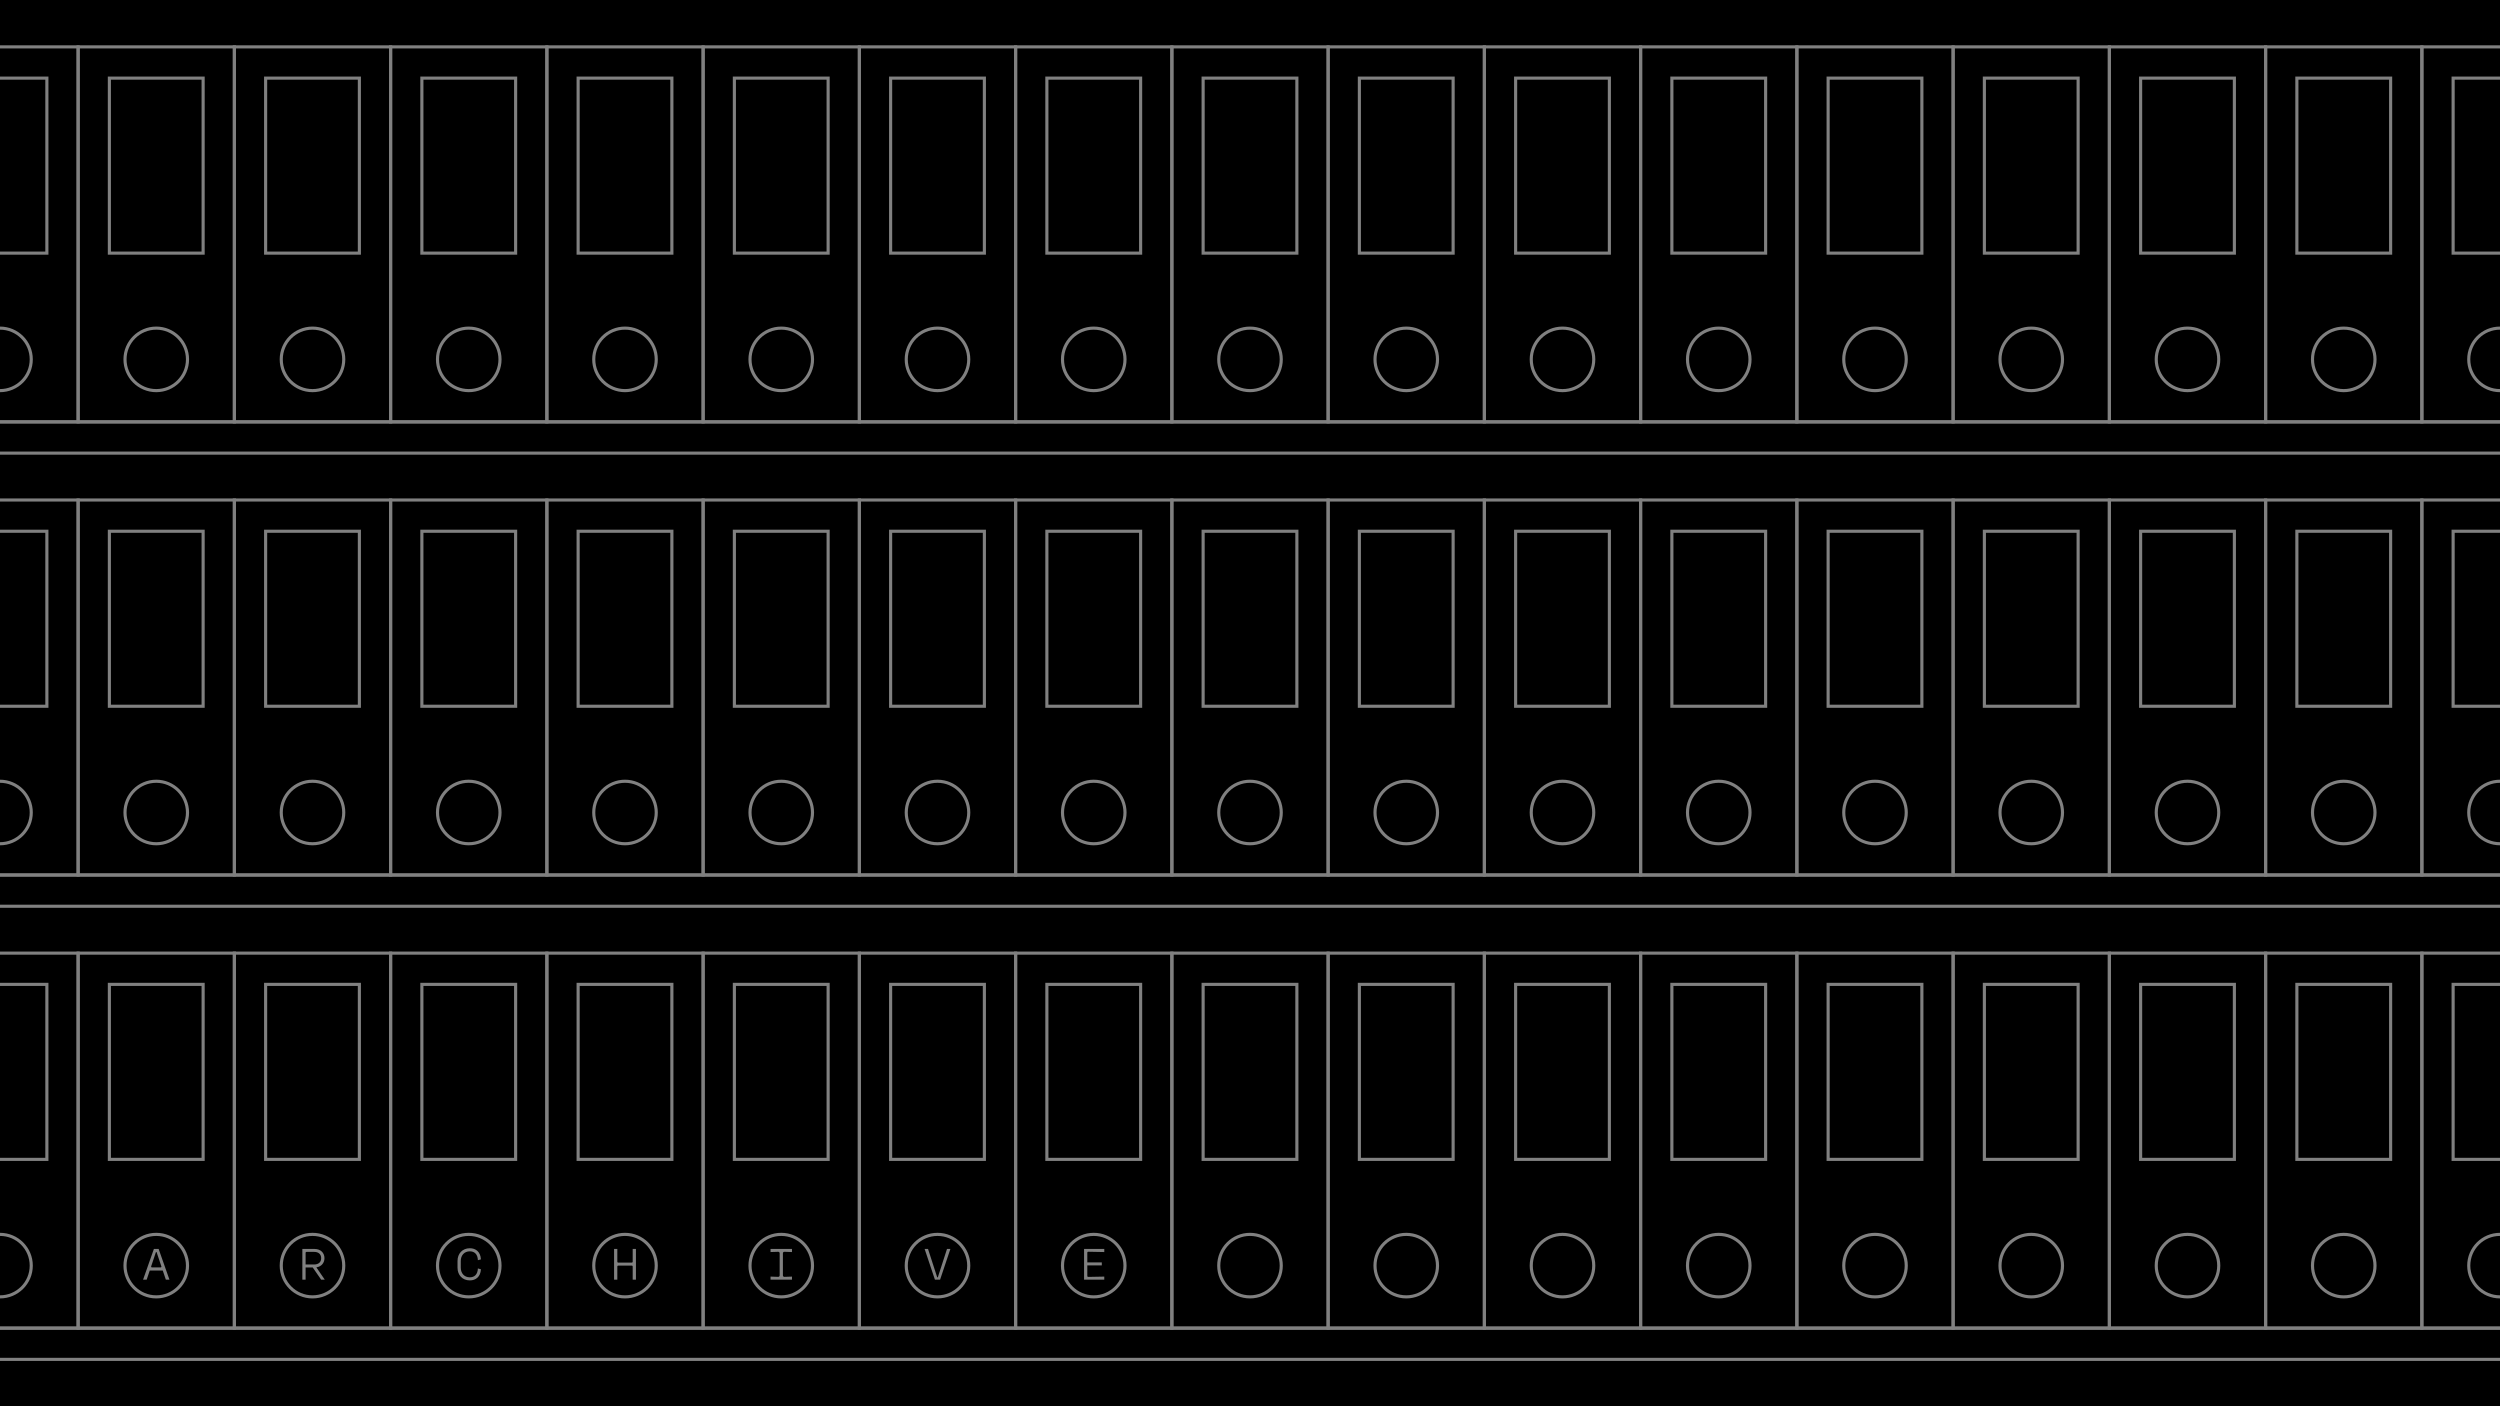<svg width="1600" height="900" viewBox="0 0 1600 900" fill="none" xmlns="http://www.w3.org/2000/svg">
<rect x="0" y="0" width="1600" height="900" fill="#333333" stroke="none"/>
<g clip-path="url(#clip0)">
<rect width="1600" height="900" fill="black"/>
<rect x="-50" y="30" width="100" height="240" stroke="#808080" stroke-width="2"/>
<circle cy="230" r="20" stroke="#808080" stroke-width="2"/>
<rect x="-30" y="50" width="60" height="112" stroke="#808080" stroke-width="2"/>
<rect x="50" y="30" width="100" height="240" stroke="#808080" stroke-width="2"/>
<circle cx="100" cy="230" r="20" stroke="#808080" stroke-width="2"/>
<rect x="70" y="50" width="60" height="112" stroke="#808080" stroke-width="2"/>
<rect x="150" y="30" width="100" height="240" stroke="#808080" stroke-width="2"/>
<circle cx="200" cy="230" r="20" stroke="#808080" stroke-width="2"/>
<rect x="170" y="50" width="60" height="112" stroke="#808080" stroke-width="2"/>
<rect x="250" y="30" width="100" height="240" stroke="#808080" stroke-width="2"/>
<circle cx="300" cy="230" r="20" stroke="#808080" stroke-width="2"/>
<rect x="270" y="50" width="60" height="112" stroke="#808080" stroke-width="2"/>
<rect x="350" y="30" width="100" height="240" stroke="#808080" stroke-width="2"/>
<circle cx="400" cy="230" r="20" stroke="#808080" stroke-width="2"/>
<rect x="370" y="50" width="60" height="112" stroke="#808080" stroke-width="2"/>
<rect x="450" y="30" width="100" height="240" stroke="#808080" stroke-width="2"/>
<circle cx="500" cy="230" r="20" stroke="#808080" stroke-width="2"/>
<rect x="470" y="50" width="60" height="112" stroke="#808080" stroke-width="2"/>
<rect x="550" y="30" width="100" height="240" stroke="#808080" stroke-width="2"/>
<circle cx="600" cy="230" r="20" stroke="#808080" stroke-width="2"/>
<rect x="570" y="50" width="60" height="112" stroke="#808080" stroke-width="2"/>
<rect x="650" y="30" width="100" height="240" stroke="#808080" stroke-width="2"/>
<circle cx="700" cy="230" r="20" stroke="#808080" stroke-width="2"/>
<rect x="670" y="50" width="60" height="112" stroke="#808080" stroke-width="2"/>
<rect x="750" y="30" width="100" height="240" stroke="#808080" stroke-width="2"/>
<circle cx="800" cy="230" r="20" stroke="#808080" stroke-width="2"/>
<rect x="770" y="50" width="60" height="112" stroke="#808080" stroke-width="2"/>
<rect x="850" y="30" width="100" height="240" stroke="#808080" stroke-width="2"/>
<circle cx="900" cy="230" r="20" stroke="#808080" stroke-width="2"/>
<rect x="870" y="50" width="60" height="112" stroke="#808080" stroke-width="2"/>
<rect x="950" y="30" width="100" height="240" stroke="#808080" stroke-width="2"/>
<circle cx="1000" cy="230" r="20" stroke="#808080" stroke-width="2"/>
<rect x="970" y="50" width="60" height="112" stroke="#808080" stroke-width="2"/>
<rect x="1050" y="30" width="100" height="240" stroke="#808080" stroke-width="2"/>
<circle cx="1100" cy="230" r="20" stroke="#808080" stroke-width="2"/>
<rect x="1070" y="50" width="60" height="112" stroke="#808080" stroke-width="2"/>
<rect x="1150" y="30" width="100" height="240" stroke="#808080" stroke-width="2"/>
<circle cx="1200" cy="230" r="20" stroke="#808080" stroke-width="2"/>
<rect x="1170" y="50" width="60" height="112" stroke="#808080" stroke-width="2"/>
<rect x="1250" y="30" width="100" height="240" stroke="#808080" stroke-width="2"/>
<circle cx="1300" cy="230" r="20" stroke="#808080" stroke-width="2"/>
<rect x="1270" y="50" width="60" height="112" stroke="#808080" stroke-width="2"/>
<rect x="1350" y="30" width="100" height="240" stroke="#808080" stroke-width="2"/>
<circle cx="1400" cy="230" r="20" stroke="#808080" stroke-width="2"/>
<rect x="1370" y="50" width="60" height="112" stroke="#808080" stroke-width="2"/>
<rect x="1450" y="30" width="100" height="240" stroke="#808080" stroke-width="2"/>
<circle cx="1500" cy="230" r="20" stroke="#808080" stroke-width="2"/>
<rect x="1470" y="50" width="60" height="112" stroke="#808080" stroke-width="2"/>
<rect x="1550" y="30" width="100" height="240" stroke="#808080" stroke-width="2"/>
<circle cx="1600" cy="230" r="20" stroke="#808080" stroke-width="2"/>
<rect x="1570" y="50" width="60" height="112" stroke="#808080" stroke-width="2"/>
<rect x="-72" y="270" width="1744" height="20" stroke="#808080" stroke-width="2"/>
<rect x="-50" y="610" width="100" height="240" stroke="#808080" stroke-width="2"/>
<circle cy="810" r="20" stroke="#808080" stroke-width="2"/>
<rect x="-30" y="630" width="60" height="112" stroke="#808080" stroke-width="2"/>
<rect x="50" y="610" width="100" height="240" stroke="#808080" stroke-width="2"/>
<circle cx="100" cy="810" r="20" stroke="#808080" stroke-width="2"/>
<rect x="70" y="630" width="60" height="112" stroke="#808080" stroke-width="2"/>
<rect x="150" y="610" width="100" height="240" stroke="#808080" stroke-width="2"/>
<circle cx="200" cy="810" r="20" stroke="#808080" stroke-width="2"/>
<rect x="170" y="630" width="60" height="112" stroke="#808080" stroke-width="2"/>
<rect x="250" y="610" width="100" height="240" stroke="#808080" stroke-width="2"/>
<circle cx="300" cy="810" r="20" stroke="#808080" stroke-width="2"/>
<rect x="270" y="630" width="60" height="112" stroke="#808080" stroke-width="2"/>
<rect x="350" y="610" width="100" height="240" stroke="#808080" stroke-width="2"/>
<circle cx="400" cy="810" r="20" stroke="#808080" stroke-width="2"/>
<rect x="370" y="630" width="60" height="112" stroke="#808080" stroke-width="2"/>
<rect x="450" y="610" width="100" height="240" stroke="#808080" stroke-width="2"/>
<circle cx="500" cy="810" r="20" stroke="#808080" stroke-width="2"/>
<rect x="470" y="630" width="60" height="112" stroke="#808080" stroke-width="2"/>
<rect x="550" y="610" width="100" height="240" stroke="#808080" stroke-width="2"/>
<circle cx="600" cy="810" r="20" stroke="#808080" stroke-width="2"/>
<rect x="570" y="630" width="60" height="112" stroke="#808080" stroke-width="2"/>
<rect x="650" y="610" width="100" height="240" stroke="#808080" stroke-width="2"/>
<circle cx="700" cy="810" r="20" stroke="#808080" stroke-width="2"/>
<rect x="670" y="630" width="60" height="112" stroke="#808080" stroke-width="2"/>
<rect x="750" y="610" width="100" height="240" stroke="#808080" stroke-width="2"/>
<circle cx="800" cy="810" r="20" stroke="#808080" stroke-width="2"/>
<rect x="770" y="630" width="60" height="112" stroke="#808080" stroke-width="2"/>
<rect x="850" y="610" width="100" height="240" stroke="#808080" stroke-width="2"/>
<circle cx="900" cy="810" r="20" stroke="#808080" stroke-width="2"/>
<rect x="870" y="630" width="60" height="112" stroke="#808080" stroke-width="2"/>
<rect x="950" y="610" width="100" height="240" stroke="#808080" stroke-width="2"/>
<circle cx="1000" cy="810" r="20" stroke="#808080" stroke-width="2"/>
<rect x="970" y="630" width="60" height="112" stroke="#808080" stroke-width="2"/>
<rect x="1050" y="610" width="100" height="240" stroke="#808080" stroke-width="2"/>
<circle cx="1100" cy="810" r="20" stroke="#808080" stroke-width="2"/>
<rect x="1070" y="630" width="60" height="112" stroke="#808080" stroke-width="2"/>
<rect x="1150" y="610" width="100" height="240" stroke="#808080" stroke-width="2"/>
<circle cx="1200" cy="810" r="20" stroke="#808080" stroke-width="2"/>
<rect x="1170" y="630" width="60" height="112" stroke="#808080" stroke-width="2"/>
<rect x="1250" y="610" width="100" height="240" stroke="#808080" stroke-width="2"/>
<circle cx="1300" cy="810" r="20" stroke="#808080" stroke-width="2"/>
<rect x="1270" y="630" width="60" height="112" stroke="#808080" stroke-width="2"/>
<rect x="1350" y="610" width="100" height="240" stroke="#808080" stroke-width="2"/>
<circle cx="1400" cy="810" r="20" stroke="#808080" stroke-width="2"/>
<rect x="1370" y="630" width="60" height="112" stroke="#808080" stroke-width="2"/>
<rect x="1450" y="610" width="100" height="240" stroke="#808080" stroke-width="2"/>
<circle cx="1500" cy="810" r="20" stroke="#808080" stroke-width="2"/>
<rect x="1470" y="630" width="60" height="112" stroke="#808080" stroke-width="2"/>
<rect x="1550" y="610" width="100" height="240" stroke="#808080" stroke-width="2"/>
<circle cx="1600" cy="810" r="20" stroke="#808080" stroke-width="2"/>
<rect x="1570" y="630" width="60" height="112" stroke="#808080" stroke-width="2"/>
<rect x="-72" y="850" width="1744" height="20" stroke="#808080" stroke-width="2"/>
<rect x="-50" y="320" width="100" height="240" stroke="#808080" stroke-width="2"/>
<circle cy="520" r="20" stroke="#808080" stroke-width="2"/>
<rect x="-30" y="340" width="60" height="112" stroke="#808080" stroke-width="2"/>
<rect x="50" y="320" width="100" height="240" stroke="#808080" stroke-width="2"/>
<circle cx="100" cy="520" r="20" stroke="#808080" stroke-width="2"/>
<rect x="70" y="340" width="60" height="112" stroke="#808080" stroke-width="2"/>
<rect x="150" y="320" width="100" height="240" stroke="#808080" stroke-width="2"/>
<circle cx="200" cy="520" r="20" stroke="#808080" stroke-width="2"/>
<rect x="170" y="340" width="60" height="112" stroke="#808080" stroke-width="2"/>
<rect x="250" y="320" width="100" height="240" stroke="#808080" stroke-width="2"/>
<circle cx="300" cy="520" r="20" stroke="#808080" stroke-width="2"/>
<rect x="270" y="340" width="60" height="112" stroke="#808080" stroke-width="2"/>
<rect x="350" y="320" width="100" height="240" stroke="#808080" stroke-width="2"/>
<circle cx="400" cy="520" r="20" stroke="#808080" stroke-width="2"/>
<rect x="370" y="340" width="60" height="112" stroke="#808080" stroke-width="2"/>
<rect x="450" y="320" width="100" height="240" stroke="#808080" stroke-width="2"/>
<circle cx="500" cy="520" r="20" stroke="#808080" stroke-width="2"/>
<rect x="470" y="340" width="60" height="112" stroke="#808080" stroke-width="2"/>
<rect x="550" y="320" width="100" height="240" stroke="#808080" stroke-width="2"/>
<circle cx="600" cy="520" r="20" stroke="#808080" stroke-width="2"/>
<rect x="570" y="340" width="60" height="112" stroke="#808080" stroke-width="2"/>
<rect x="650" y="320" width="100" height="240" stroke="#808080" stroke-width="2"/>
<circle cx="700" cy="520" r="20" stroke="#808080" stroke-width="2"/>
<rect x="670" y="340" width="60" height="112" stroke="#808080" stroke-width="2"/>
<rect x="750" y="320" width="100" height="240" stroke="#808080" stroke-width="2"/>
<circle cx="800" cy="520" r="20" stroke="#808080" stroke-width="2"/>
<rect x="770" y="340" width="60" height="112" stroke="#808080" stroke-width="2"/>
<rect x="850" y="320" width="100" height="240" stroke="#808080" stroke-width="2"/>
<circle cx="900" cy="520" r="20" stroke="#808080" stroke-width="2"/>
<rect x="870" y="340" width="60" height="112" stroke="#808080" stroke-width="2"/>
<rect x="950" y="320" width="100" height="240" stroke="#808080" stroke-width="2"/>
<circle cx="1000" cy="520" r="20" stroke="#808080" stroke-width="2"/>
<rect x="970" y="340" width="60" height="112" stroke="#808080" stroke-width="2"/>
<rect x="1050" y="320" width="100" height="240" stroke="#808080" stroke-width="2"/>
<circle cx="1100" cy="520" r="20" stroke="#808080" stroke-width="2"/>
<rect x="1070" y="340" width="60" height="112" stroke="#808080" stroke-width="2"/>
<rect x="1150" y="320" width="100" height="240" stroke="#808080" stroke-width="2"/>
<circle cx="1200" cy="520" r="20" stroke="#808080" stroke-width="2"/>
<rect x="1170" y="340" width="60" height="112" stroke="#808080" stroke-width="2"/>
<rect x="1250" y="320" width="100" height="240" stroke="#808080" stroke-width="2"/>
<circle cx="1300" cy="520" r="20" stroke="#808080" stroke-width="2"/>
<rect x="1270" y="340" width="60" height="112" stroke="#808080" stroke-width="2"/>
<rect x="1350" y="320" width="100" height="240" stroke="#808080" stroke-width="2"/>
<circle cx="1400" cy="520" r="20" stroke="#808080" stroke-width="2"/>
<rect x="1370" y="340" width="60" height="112" stroke="#808080" stroke-width="2"/>
<rect x="1450" y="320" width="100" height="240" stroke="#808080" stroke-width="2"/>
<circle cx="1500" cy="520" r="20" stroke="#808080" stroke-width="2"/>
<rect x="1470" y="340" width="60" height="112" stroke="#808080" stroke-width="2"/>
<rect x="1550" y="320" width="100" height="240" stroke="#808080" stroke-width="2"/>
<circle cx="1600" cy="520" r="20" stroke="#808080" stroke-width="2"/>
<rect x="1570" y="340" width="60" height="112" stroke="#808080" stroke-width="2"/>
<rect x="-72" y="560" width="1744" height="20" stroke="#808080" stroke-width="2"/>
<path d="M91.558 819H93.868L95.848 813.126H104.164L106.144 819H108.454L101.524 799.332H98.488L91.558 819ZM96.772 810.387L99.808 801.312H100.204L103.24 810.387C103.405 810.849 103.174 811.146 102.712 811.146H97.3C96.838 811.146 96.607 810.849 96.772 810.387Z" fill="white" fill-opacity="0.5"/>
<path d="M201.359 799.332H193.505V819H195.584V811.179H200.138L205.55 819H207.86L202.481 811.113C205.649 810.651 207.662 808.308 207.662 805.239C207.662 801.807 205.187 799.332 201.359 799.332ZM195.584 809.265V801.873C195.584 801.444 195.815 801.213 196.244 801.213H201.095C203.735 801.213 205.55 802.599 205.55 805.239C205.55 807.879 203.735 809.265 201.095 809.265H195.584Z" fill="white" fill-opacity="0.5"/>
<path d="M300.699 819.462C304.362 819.462 307.53 817.284 307.794 812.334L305.847 811.806C305.715 815.766 303.537 817.482 300.699 817.482C297.102 817.482 294.891 814.842 294.891 811.278V807.054C294.891 803.49 297.102 800.85 300.699 800.85C303.537 800.85 305.715 802.566 305.847 806.526L307.794 805.998C307.53 801.048 304.362 798.87 300.699 798.87C295.947 798.87 292.812 802.302 292.812 806.988V811.344C292.812 816.03 295.947 819.462 300.699 819.462Z" fill="white" fill-opacity="0.5"/>
<path d="M393.01 799.332V819H395.089V810.651C395.089 810.222 395.32 809.991 395.749 809.991H404.263C404.692 809.991 404.923 810.222 404.923 810.651V819H407.002V799.332H404.923V807.417C404.923 807.846 404.692 808.077 404.263 808.077H395.749C395.32 808.077 395.089 807.846 395.089 807.417V799.332H393.01Z" fill="white" fill-opacity="0.5"/>
<path d="M506.87 799.332H493.142V801.312L497.96 801.147C498.587 801.114 498.983 801.51 498.983 802.137V816.195C498.983 816.822 498.587 817.218 497.96 817.185L493.142 817.02V819H506.87V817.02L502.085 817.185C501.458 817.218 501.062 816.822 501.062 816.195V802.137C501.062 801.51 501.458 801.114 502.085 801.147L506.87 801.312V799.332Z" fill="white" fill-opacity="0.5"/>
<path d="M591.756 799.332L598.356 819H601.656L608.256 799.332H606.078L600.204 817.482H599.808L593.934 799.332H591.756Z" fill="white" fill-opacity="0.5"/>
<path d="M693.802 799.332V819H706.738V817.02L696.541 817.218C696.112 817.218 695.881 816.987 695.881 816.558V809.859H705.154V807.945H695.881V801.774C695.881 801.345 696.112 801.114 696.541 801.114L706.738 801.312V799.332H693.802Z" fill="white" fill-opacity="0.5"/>
</g>
<defs>
<clipPath id="clip0">
<rect width="1600" height="900" fill="white"/>
</clipPath>
</defs>
</svg>

